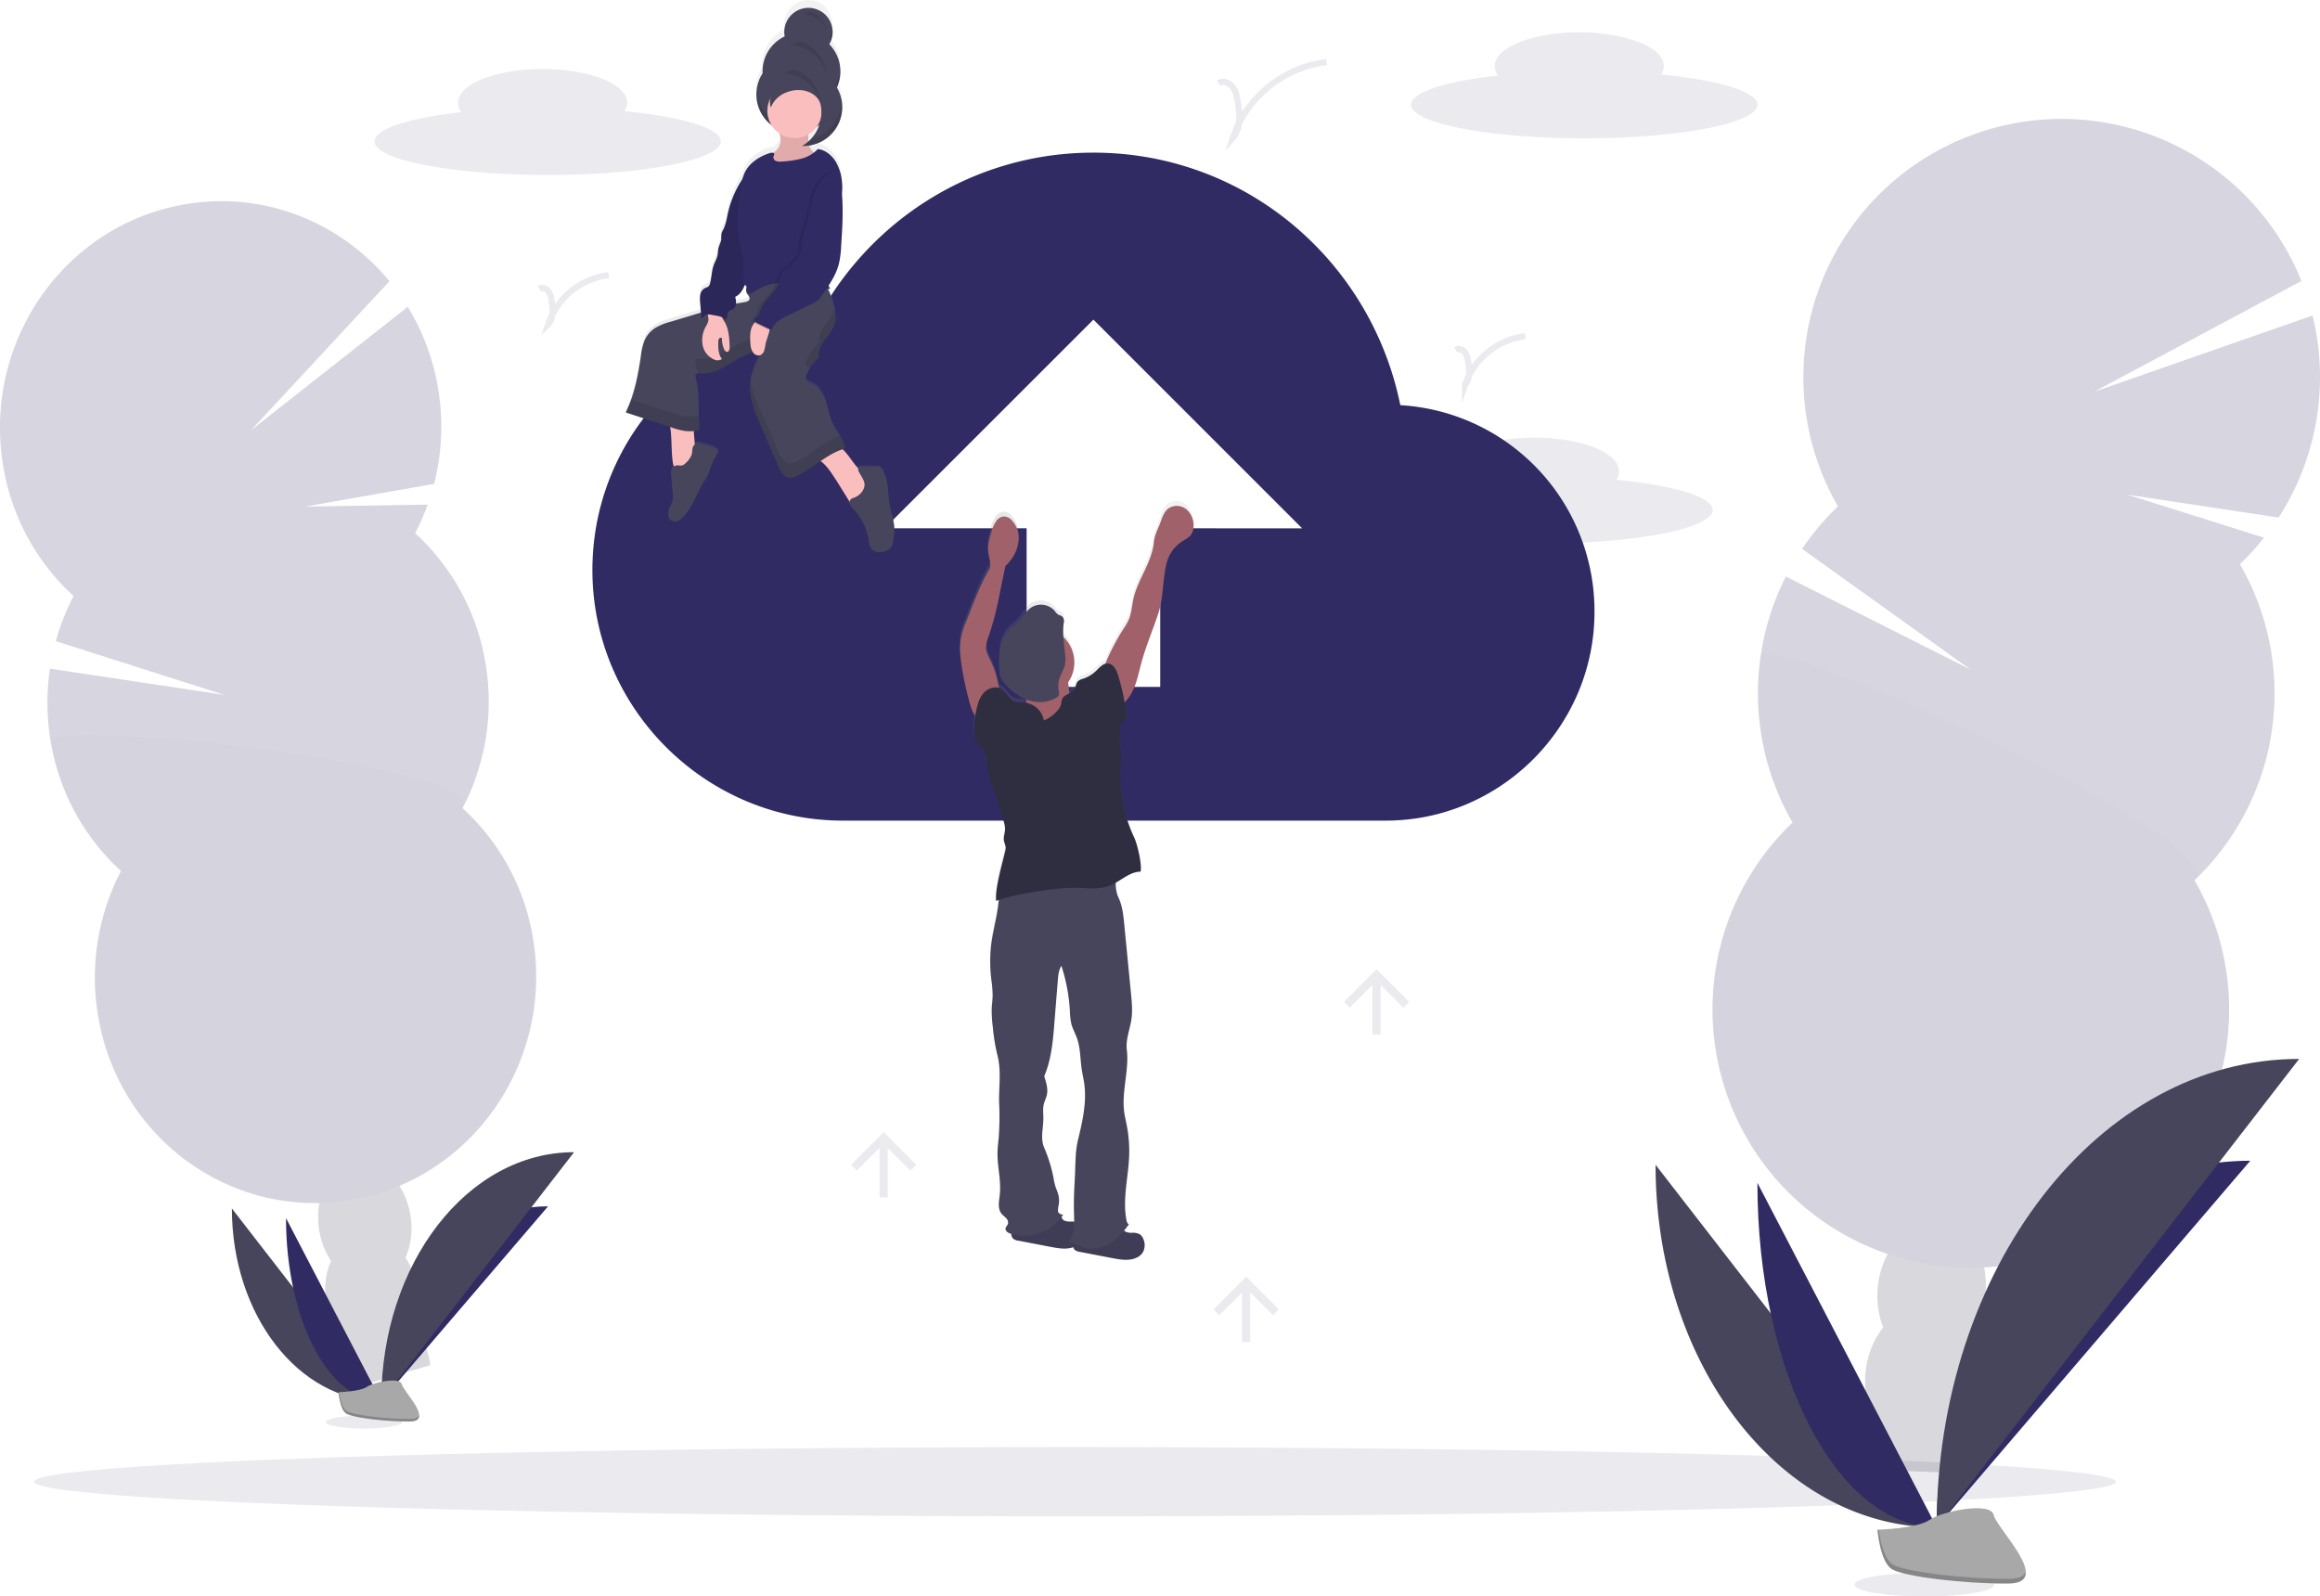 <svg data-name="Layer 1" xmlns="http://www.w3.org/2000/svg" xmlns:xlink="http://www.w3.org/1999/xlink" width="1139.07" height="783.9"><defs><linearGradient id="a" x1="403.53" y1="329.2" x2="403.53" y2="58.05" gradientUnits="userSpaceOnUse"><stop offset="0" stop-color="gray" stop-opacity=".25"/><stop offset=".54" stop-color="gray" stop-opacity=".12"/><stop offset="1" stop-color="gray" stop-opacity=".1"/></linearGradient><linearGradient id="b" x1="517.81" y1="472.14" x2="647.31" y2="472.14" gradientTransform="rotate(-5.9 762.203 608.094)" xlink:href="#a"/></defs><path d="M793.53 235.6a7.55 7.55 0 001.37-4.2c0-9.12-18.58-16.5-41.5-16.5s-41.5 7.38-41.5 16.5a7.78 7.78 0 001.71 4.68c-25.52 2.85-42.71 8.19-42.71 14.32 0 9.11 38 16.5 85 16.5s85-7.39 85-16.5c-.05-6.45-19.37-12.1-47.37-14.8z" fill="#302b63" opacity=".1"/><g opacity=".2"><path d="M910.08 713.82a47.86 47.86 0 00-.43 7.86q26.14.42 52.51 1.76c.12-.68.24-1.39.34-2.1a41.75 41.75 0 00-2.45-21.72c-3.62-8.83-10.37-15.14-18.82-16.35s-16.69 2.94-22.64 10.35a41.66 41.66 0 00-8.51 20.2z" fill="#3f3d56"/><ellipse cx="972.8" cy="733.7" rx="34.66" ry="26.48" transform="rotate(-81.82 924.106 722.25)" fill="#3f3d56"/><ellipse cx="978.82" cy="691.77" rx="34.66" ry="26.48" transform="rotate(-81.82 930.131 680.32)" fill="#3f3d56"/><ellipse cx="984.85" cy="649.84" rx="34.66" ry="26.48" transform="rotate(-81.82 936.156 638.391)" fill="#3f3d56"/><ellipse cx="990.88" cy="607.91" rx="34.66" ry="26.48" transform="rotate(-81.82 942.18 596.462)" fill="#3f3d56"/><path d="M1099.74 277.02a128.68 128.68 0 0011.83-13l-67.24-21.17 74.4 11.26a127.08 127.08 0 0016.69-99.16l-107.36 37.47 101.87-54.47a126.83 126.83 0 10-227.52 110.71 127 127 0 00-17.6 20.84l82.72 59.28-90.71-45.68a126.87 126.87 0 003.3 120.78 126.82 126.82 0 10197.33 28.36 126.84 126.84 0 0022.3-155.22z" fill="#302b63"/><path d="M864.4 322.41a126.23 126.23 0 0015.71 81.47 126.82 126.82 0 10197.33 28.36c19.89-18.94-211.02-123.92-213.04-109.83z" opacity=".1"/></g><g opacity=".2"><path d="M166.46 676.75a40.64 40.64 0 001.75 6.64q21.31-6.86 43.06-13c-.08-.6-.17-1.22-.28-1.84a36.8 36.8 0 00-7.78-17.36c-5.29-6.33-12.45-9.71-19.63-8.38s-12.76 7-15.61 14.84a37.31 37.31 0 00-1.51 19.1z" fill="#3f3d56"/><ellipse cx="212.91" cy="694.22" rx="22.64" ry="30.29" transform="rotate(-8.99 -171.625 858.696)" fill="#3f3d56"/><ellipse cx="206.61" cy="657.74" rx="22.64" ry="30.29" transform="matrix(.99 -.16 .16 .99 -130.67 -17.7)" fill="#3f3d56"/><ellipse cx="200.31" cy="621.27" rx="22.64" ry="30.29" transform="rotate(-8.99 -184.196 785.778)" fill="#3f3d56"/><ellipse cx="194.02" cy="584.8" rx="22.64" ry="30.29" transform="rotate(-8.99 -190.544 749.313)" fill="#3f3d56"/><path d="M203.82 261.81a113 113 0 006.13-14l-60.2.94 63.36-11.17a113.23 113.23 0 001.88-47.46 111.89 111.89 0 00-14.78-39.43L123.1 211.4l68.12-73.33c-24.08-29.19-62.3-44.76-101.74-37.5-58.95 10.82-98.22 68.5-87.81 128.8a110.72 110.72 0 0034.48 63.31 112.29 112.29 0 00-8.73 22.15l82.92 26.41-85.81-12.91a113.22 113.22 0 00.42 36.06 110.72 110.72 0 0034.48 63.31 112.94 112.94 0 00-11.17 71.71c10.41 60.31 66.6 100.4 125.51 89.55s98.22-68.52 87.81-128.83a110.75 110.75 0 00-34.48-63.3 113 113 0 0011.17-71.72 110.75 110.75 0 00-34.45-63.3z" fill="#302b63"/><path d="M24.98 364.39a110.72 110.72 0 0034.48 63.31 112.94 112.94 0 00-11.17 71.71c10.41 60.31 66.6 100.4 125.51 89.55s98.22-68.52 87.81-128.83a110.75 110.75 0 00-34.48-63.3c11.09-21.22-204.27-44.69-202.15-32.44z" opacity=".1"/></g><path d="M113.85 593.4c0 52.31 32.81 94.63 73.36 94.63" fill="#46455b"/><path d="M187.21 688.03c0-52.89 36.62-95.69 81.88-95.69m-128.66 5.8c0 49.69 20.92 89.89 46.78 89.89" fill="#302b63"/><path d="M187.21 688.03c0-67.58 42.33-122.27 94.64-122.27" fill="#46455b"/><ellipse cx="527.85" cy="727.56" rx="511" ry="16.99" fill="#302b63" opacity=".1"/><ellipse cx="178.74" cy="698.3" rx="18.68" ry="3.16" fill="#302b63" opacity=".1"/><path d="M166.19 683.62s10.66-.32 13.87-2.61 16.38-5 17.18-1.35 16 18.24 4 18.33-27.94-1.87-31.15-3.82-3.9-10.55-3.9-10.55z" fill="#a8a8a8"/><path d="M201.44 696.72c-12 .09-27.95-1.88-31.15-3.83-2.44-1.48-3.42-6.82-3.74-9.28h-.36s.68 8.6 3.88 10.55 19.13 3.92 31.15 3.82c3.47 0 4.67-1.26 4.61-3.09-.48 1.12-1.81 1.81-4.39 1.83z" opacity=".2"/><path d="M687.53 198.95c-14.35-70.72-75.85-124-150.67-124-59.45 0-110.7 33.82-136.33 83-61.5 6.15-109.67 58.42-109.67 122 0 67.64 55.34 123 123 123h266.5c56.37 0 102.5-46.13 102.5-102.5a101.25 101.25 0 00-95.33-101.5zM569.65 259.4v77.9h-65.6v-77.9h-69.7l102.5-102.45 102.5 102.5z" fill="#302b63"/><path d="M467.08 305.75c-1-5.71-.51-11.86-3.13-17a3.7 3.7 0 00-1.19-1.53 4.11 4.11 0 00-2.13-.49c-2.37-.09-4.73-.12-7.1-.06-.66 0-1.44.1-1.78.68a.72.72 0 00-.09.2c-2.71-3-4.76-6.79-7.68-9.59.42-.14.83-.27 1.26-.38 0-.29-.1-.56-.16-.84 0-.09-.05-.17-.07-.25s-.09-.38-.15-.57-.06-.19-.1-.28a5.52 5.52 0 00-.18-.53c0-.09-.07-.18-.11-.27l-.21-.53-.12-.25c-.08-.18-.16-.36-.25-.53l-.12-.22c-.09-.19-.19-.38-.29-.57l-.1-.18c-.11-.2-.23-.4-.34-.61a.41.41 0 01-.07-.11c-.13-.23-.27-.46-.41-.68-1.14-1.86-2.4-3.69-3.33-5.6-1.63-3.36-2.17-7.15-3.26-10.73s-3-7.22-6.24-8.93c-1.57-.8-3.67-1.51-3.82-3.28a3.91 3.91 0 01.35-1.65 22.1 22.1 0 011.63-3.31c.24-.38.49-.76.74-1.14l.2-.27c.2-.28.41-.56.62-.82l.26-.33c.21-.26.43-.5.65-.75l.27-.29c.31-.33.62-.65.95-1a2.31 2.31 0 00.7-.89 2.7 2.7 0 00.05-1.06c-.16-2.86 1.34-5.53 3-7.83s3.62-4.48 4.57-7.17c.11-.31.2-.62.28-.94a2.82 2.82 0 00.07-.31c.05-.21.09-.42.13-.64l.06-.36c0-.2.05-.4.07-.59v-2.34c0-.13 0-.42-.05-.63v-.34c0-.24-.07-.49-.1-.73v-.24q-.07-.49-.18-1a50 50 0 00-1.84-6.26 22.37 22.37 0 00-1.52-3.64c.37-.07.75-.15 1.12-.25a16.34 16.34 0 01-.81-1.42 37.24 37.24 0 005.11-11.09 51.33 51.33 0 001-8.57c.55-8.66 1.11-17.36.39-26v-.34a21 21 0 00.06-5.6 23.52 23.52 0 00-3.14-10.33c-1.94-3.06-5.14-5.76-8.7-6.12a13.76 13.76 0 01-1.94 1.8 7.63 7.63 0 01-2.27-3.53 19.21 19.21 0 0016.11-16.82c0-.31.07-.63.09-.94v-2.74c0-.1 0-.44-.06-.65a1.79 1.79 0 000-.23l-.09-.7v-.15c0-.25-.08-.5-.13-.75v-.08c-.05-.27-.11-.53-.18-.8a19.26 19.26 0 00-2.11-5.18 19.29 19.29 0 001.52-5.56c0-.35.07-.69.09-1s0-.44 0-.66V89.2a.28.28 0 010-.09 19.44 19.44 0 00-5.39-12.86 11.25 11.25 0 00.95-2c.08-.21.15-.42.21-.64.06-.21.12-.41.17-.62v-.05l.12-.57a.3.3 0 010-.1c0-.22.07-.45.1-.68s0-.47.06-.7v-1.65a11.83 11.83 0 00-23.58-.53 12.21 12.21 0 00.11 3.63 19.35 19.35 0 00-10.73 15.09 19.62 19.62 0 00-.11 3.24 19.51 19.51 0 00-3 9v.36c0 .4-.05.81-.05 1.21a19.43 19.43 0 007.47 15.37 13.67 13.67 0 003.78 4 15.07 15.07 0 01.61 2.5 7.58 7.58 0 01-2.3 6.21c-.43.36-.91.66-1.36 1a2.53 2.53 0 00-1.39 0c-5.16 1.62-10.1 4.83-12.47 9.74a19 19 0 00-1.24 3.48l-.28.43a50 50 0 00-6.66 16c-.65 2.91-1.06 5.93-2.42 8.58a8.86 8.86 0 00-.79 1.75 17.47 17.47 0 00-.12 2.81c-.14 1.7-1.13 3.21-1.46 4.88-.2 1-.16 2-.33 3a30.59 30.59 0 01-1.87 5c-1.06 2.94-1.05 6.17-1.84 9.2a3.23 3.23 0 01-.62 1.37 7.05 7.05 0 01-2.08 1.12 4.59 4.59 0 00-2.09 3.13 13.77 13.77 0 00-.07 3.9l.39 5.07-5.68 1.72-9.32 2.85a27.74 27.74 0 00-7.74 3.27 14.23 14.23 0 00-4.88 5.92 29.82 29.82 0 00-1.81 7.73 117.42 117.42 0 01-4.79 21.8c-.19.54-.39 1.09-.59 1.63l-.63 1.59c-.05.11-.1.22-.14.33l-.54 1.27c-.24.54-.49 1.07-.75 1.6l21.83 7.28c0 .26.05.54.09.85.76 5.36.39 10.8 1.09 16.17a10.45 10.45 0 00.61 2.61 3.72 3.72 0 00-1.15 1.82 9.68 9.68 0 00-.11 3.48c.25 2.74.49 5.48.74 8.22a12.72 12.72 0 010 3c-.27 1.81-1.31 3.4-1.88 5.13s-.54 3.95.89 5a3.54 3.54 0 003.44.31 8.08 8.08 0 002.85-2.19c4.39-4.88 6.36-11.47 9.77-17.1a32.24 32.24 0 002.34-4.07c.47-1.09.77-2.25 1.15-3.38a34.71 34.71 0 011.88-4.39c.41-.81 2-2.76 1.64-3.66-.56-1.55-6.55-2.91-8-3.39a4 4 0 00-2.93-.13 1.84 1.84 0 00-.4.26l-.51-6.61c.89-.08 1.77-.19 2.64-.34q0-1.86-.09-3.75c0-1.14-.05-2.29-.08-3.44-.06-2.8-.12-5.6-.19-8.35a46.26 46.26 0 00-.31-4.85c-.34-2.45-1.09-4.85-1.33-7.32a2.79 2.79 0 011.24-.56 8.78 8.78 0 012.12-.08h.56a18.16 18.16 0 008.83-2.44c2.75-1.43 5.3-3.22 8-4.69l1-.53.38-.19.64-.32.53-.25.12-.06c1.59-.76 3.2-1.5 4.74-2.33a5.36 5.36 0 00.34.49 3.19 3.19 0 003.33 1.21c-1.89 4.55-4.11 8.95-4.67 13.87-.82 7.11 2 14 4.81 20.62l8.89 21c1 2.32 2.29 4.92 4.72 5.47a7 7 0 004.46-.89c4.07-1.94 7.73-4.72 11.46-7.32l.15.12c3.37 2.66 5.48 6.37 7.81 9.92l6.23 10.24a3.09 3.09 0 00.25 1.5 8.73 8.73 0 001.75 2.27 29.49 29.49 0 017.5 15.35 9.43 9.43 0 001.24 4.18c1.67 2.32 5.23 2.17 7.74.85a4.88 4.88 0 001.94-1.6 6.32 6.32 0 00.78-2.42 33.39 33.39 0 00.75-6.44c-.04-3.93-1.55-7.84-2.27-11.87zm-35.77-188.42a14.62 14.62 0 001.26-.93 19.34 19.34 0 01-4 6.86c-.42.46-.87.89-1.33 1.31v-.32c-.05-1 0-2.11 0-3.17a13.38 13.38 0 004.07-3.75zM396 196.24l.06-.19a3.82 3.82 0 01.91.93 3.78 3.78 0 00.14 3.39c.52.88 1.46 1.7 1.26 2.71s-1.48 1.41-2.52 1.58c-1.37.22-2.72.47-4.07.74v-.07a10.5 10.5 0 00-.45-3.33c2.33-1 3.77-3.38 4.67-5.76z" transform="translate(-30.47 -58.05)" fill="url(#a)"/><path d="M407.15 21.77a11.87 11.87 0 10-22-7.49 11.63 11.63 0 00.11 3.59A19 19 0 00374.42 36a19.08 19.08 0 1035.11 10.41v-.91a19.09 19.09 0 00-2.33-23.73z" fill="#46455b"/><path d="M385.12 14.86l.16-.09a6.17 6.17 0 01-.09-.62.59.59 0 000 .13 5.44 5.44 0 00-.07.58zm27.31 19.42a19 19 0 01-2.95 8.13v.9a19.08 19.08 0 01-38.09 1.54c0 .52-.07 1-.07 1.56a19.08 19.08 0 0038.16 0v-.91a18.89 18.89 0 002.95-8.13 18.41 18.41 0 00.07-3.85c.03.25-.03.51-.07.76zm-3.71-20.14a11.91 11.91 0 01-1.57 4.54c.34.34.65.7 1 1.06a11.83 11.83 0 00.62-2.61 11.5 11.5 0 00-.05-2.99z" opacity=".1"/><path d="M330.27 226.47a8.65 8.65 0 00.87 3.12 3.42 3.42 0 002.53 1.85 5.1 5.1 0 002.79-.81c1.69-.89 3.46-1.92 4.34-3.62s.74-3.6.59-5.45l-1.14-14.55c-2.74-.08-5.5-.08-8.25.07s-3.2.79-2.82 3.45c.75 5.28.35 10.65 1.09 15.94zm80.62 9.83l6.53 10.56a2.6 2.6 0 001.43 1.34 2.17 2.17 0 001.36-.24 17 17 0 005.45-4.52 10 10 0 002.62-4 5.11 5.11 0 00-1.3-4.81 15.37 15.37 0 00-2.45-1.78c-5.17-3.49-7.5-10.11-12.6-13.69a2 2 0 00-1-.45 2.2 2.2 0 00-1.06.36l-7 3.82c-3 1.65-2.07 1.85.23 3.63 3.35 2.62 5.43 6.28 7.79 9.78z" fill="#fbbebe"/><path d="M344.46 218.05a4 4 0 00-2.93-.1 3.22 3.22 0 00-1.53 2.41c-.18 1-.16 2-.43 2.93a10 10 0 01-2.85 4 4.26 4.26 0 01-1.79 1.25c-.95.24-1.95-.2-2.91 0a3.18 3.18 0 00-2.29 2.34 9.18 9.18 0 00-.11 3.43l.74 8.1a12.39 12.39 0 010 3c-.27 1.79-1.31 3.35-1.88 5.06s-.55 3.89.89 5a3.61 3.61 0 003.45.3 8 8 0 002.85-2.16c4.4-4.8 6.37-11.31 9.79-16.85a32.36 32.36 0 002.34-4c.47-1.08.77-2.22 1.15-3.33a33.19 33.19 0 011.89-4.33c.4-.8 2-2.72 1.64-3.61-.53-1.62-6.54-2.97-8.02-3.44zm79.41 22.37a8.42 8.42 0 01-4.64 4 4.27 4.27 0 00-1.57.81 2.44 2.44 0 00-.28 2.67 8.63 8.63 0 001.76 2.24 28.93 28.93 0 017.5 15.13 9.41 9.41 0 001.25 4.13c1.67 2.29 5.24 2.14 7.76.83a5 5 0 001.94-1.57 6.18 6.18 0 00.78-2.39 32.48 32.48 0 00.75-6.35c0-4-1.56-7.89-2.28-11.85-1-5.63-.52-11.7-3.14-16.78a3.7 3.7 0 00-1.17-1.54 4.21 4.21 0 00-2.14-.48c-2.36-.09-4.74-.11-7.11-.06-.66 0-1.44.1-1.78.67a2.06 2.06 0 00.26 1.93c1.45 2.87 3.83 5.14 2.11 8.61z" fill="#46455b"/><path d="M367.61 139.52a3.67 3.67 0 00-.86 4.62c.53.87 1.47 1.68 1.26 2.68s-1.48 1.38-2.52 1.55c-9.18 1.46-18.12 4.15-27 6.83l-9.34 2.81a27.87 27.87 0 00-7.76 3.22 14 14 0 00-4.88 5.83 29 29 0 00-1.82 7.62c-1.4 9.55-3.19 19.18-7.45 27.84l22.63 7.43a33.26 33.26 0 006.79 1.7 24.86 24.86 0 006.61-.32c-.14-5.05-.23-10.26-.37-15.32a42.31 42.31 0 00-.31-4.78c-.34-2.42-1.09-4.78-1.33-7.22 1-.86 2.57-.64 3.92-.61a18.55 18.55 0 008.86-2.39c2.74-1.42 5.3-3.18 8-4.63 4.55-2.41 9.73-4 13.21-7.83-1.77 6.75-6 12.63-6.77 19.56s2 13.85 4.83 20.32l8.91 20.68c1 2.28 2.29 4.85 4.72 5.39a7.15 7.15 0 004.47-.88c8.2-3.84 14.76-11.07 23.52-13.37-.66-4.34-4.08-7.93-6-11.86-1.64-3.31-2.17-7.05-3.26-10.58s-3-7.12-6.26-8.8c-1.57-.79-3.68-1.49-3.82-3.24a3.58 3.58 0 01.35-1.63 21.07 21.07 0 015.33-7.75 2.49 2.49 0 00.7-.88 2.79 2.79 0 00.05-1c-.17-2.82 1.34-5.45 3-7.72s3.63-4.42 4.58-7.07c1.63-4.57 0-9.59-1.6-14.16a14.26 14.26 0 00-2.68-5.19c-2.1-2.24-5.36-2.89-8.42-3.23-9.85-1.12-21.44-3.71-29.29 2.38z" fill="#46455b"/><path d="M405.05 159.53c-1.68 2.27-3.19 4.9-3 7.72a2.79 2.79 0 01-.05 1 2.49 2.49 0 01-.7.88 21.07 21.07 0 00-5.33 7.75 3.6 3.6 0 00-.35 1.63 3.13 3.13 0 002 2.34 21 21 0 013.7-4.5 2.49 2.49 0 00.7-.88 2.79 2.79 0 00.05-1c-.17-2.82 1.34-5.45 3-7.72s3.63-4.42 4.58-7.07a14.68 14.68 0 00.24-8q-.1.39-.24.78c-.97 2.65-2.91 4.81-4.6 7.07zm-38.47-18.64a1.89 1.89 0 001.43-1.29 1.29 1.29 0 000-.39l-.43.31a3.48 3.48 0 00-1 1.37zm-29.92 63.54a33.26 33.26 0 01-6.79-1.7l-20-6.56a57.52 57.52 0 01-2.65 6.35l22.65 7.43a33.26 33.26 0 006.79 1.7 24.86 24.86 0 006.61-.32c-.07-2.37-.12-4.78-.18-7.19a24.75 24.75 0 01-6.43.29zm54.78 21.97a7.15 7.15 0 01-4.47.88c-2.43-.54-3.74-3.11-4.72-5.39l-8.91-20.68c-2-4.55-3.95-9.28-4.67-14.13-.06.34-.11.68-.16 1-.81 7 2 13.85 4.83 20.32l8.91 20.68c1 2.28 2.29 4.85 4.72 5.39a7.15 7.15 0 004.47-.88c8.2-3.84 14.76-11.07 23.52-13.37a17 17 0 00-2.69-6.33c-7.46 2.93-13.49 9.06-20.83 12.51zm-16.16-65.07c-3.48 3.8-8.66 5.42-13.21 7.83-2.73 1.45-5.29 3.21-8 4.63a18.56 18.56 0 01-8.86 2.4c-1.35 0-2.87-.26-3.92.6.22 2.25.87 4.44 1.24 6.67a12 12 0 012.68-.06 18.55 18.55 0 008.86-2.39c2.74-1.42 5.3-3.18 8-4.63 3-1.59 6.27-2.83 9.15-4.59a78.87 78.87 0 004.06-10.46z" opacity=".1"/><path d="M383.22 67.95a7.39 7.39 0 01-2.3 6.11c-.55.47-1.2.82-1.73 1.31a4.69 4.69 0 00.68 7.13c1.8 1.1 4.09.8 6.17.44a35.64 35.64 0 008.1-2.11 13.39 13.39 0 006.38-5.23 7.86 7.86 0 01-3.63-6.5c-.14-2.59.57-5.53-1.07-7.54s-4.55-1.92-7-1.26c-1.21.34-2.38.8-3.59 1.13-.62.16-2.64.17-3 .62-.7.82.92 4.59.99 5.9z" fill="#fbbebe"/><path d="M383.22 67.95a7.39 7.39 0 01-2.3 6.11c-.55.47-1.2.82-1.73 1.31a4.69 4.69 0 00.68 7.13c1.8 1.1 4.09.8 6.17.44a35.64 35.64 0 008.1-2.11 13.39 13.39 0 006.38-5.23 7.86 7.86 0 01-3.63-6.5c-.14-2.59.57-5.53-1.07-7.54s-4.55-1.92-7-1.26c-1.21.34-2.38.8-3.59 1.13-.62.16-2.64.17-3 .62-.7.82.92 4.59.99 5.9z" opacity=".1"/><circle cx="390.17" cy="54.4" r="13.41" fill="#fbbebe"/><path d="M347.83 157.26a9.08 9.08 0 01-1.26 3 13.88 13.88 0 00-1.6 9.15 9.63 9.63 0 005.63 7.12 3.85 3.85 0 003.85-.24c-1.79-2.33-1.89-5.51-1.78-8.45a2.83 2.83 0 01.37-1.57 1 1 0 011.42-.25 12.62 12.62 0 001.05 5.39c.28.65.76 1.37 1.48 1.35 1 0 1.29-1.41 1.25-2.43-.15-4.16-.36-8.49-2.36-12.13a14.35 14.35 0 01-2-4.09 2.42 2.42 0 00-.52-1.43 1.79 1.79 0 00-.75-.35c-1.15-.33-3.89-1.34-4.84-.26s.24 3.81.06 5.19z" fill="#fbbebe"/><path d="M367.74 86.03c-1.54-.18-2.75 1.23-3.59 2.53a48.9 48.9 0 00-6.68 15.82c-.65 2.87-1.05 5.85-2.42 8.46a8.62 8.62 0 00-.79 1.72 18.31 18.31 0 00-.12 2.78c-.14 1.67-1.13 3.16-1.46 4.81-.2 1-.16 2-.34 3-.3 1.72-1.25 3.26-1.86 4.91-1.07 2.9-1.06 6.08-1.85 9.07a3.11 3.11 0 01-.62 1.34c-.53.59-1.39.73-2.08 1.11a4.52 4.52 0 00-2.1 3.09 13.34 13.34 0 00-.07 3.84l.62 7.93c.63-.27 1-1 1.58-1.43 1-.8 2.39-.62 3.63-.4l1.81.33c1.85.33 3.86.76 5 2.22.94-1.48.41-3.65 1.85-4.63.47-.32 1.06-.42 1.55-.7a3.47 3.47 0 001.58-2.78 10.26 10.26 0 00-.45-3.29c2.32-1 3.76-3.33 4.67-5.68a47.52 47.52 0 002.16-8.76c2.09-11.79 4-23.66 4.2-35.63a17.13 17.13 0 00-.65-5.93c-.62-1.9-1.58-3.51-3.57-3.73z" fill="#302b63"/><path d="M367.74 86.03c-1.54-.18-2.75 1.23-3.59 2.53a48.9 48.9 0 00-6.68 15.82c-.65 2.87-1.05 5.85-2.42 8.46a8.62 8.62 0 00-.79 1.72 18.31 18.31 0 00-.12 2.78c-.14 1.67-1.13 3.16-1.46 4.81-.2 1-.16 2-.34 3-.3 1.72-1.25 3.26-1.86 4.91-1.07 2.9-1.06 6.08-1.85 9.07a3.11 3.11 0 01-.62 1.34c-.53.59-1.39.73-2.08 1.11a4.52 4.52 0 00-2.1 3.09 13.34 13.34 0 00-.07 3.84l.62 7.93c.63-.27 1-1 1.58-1.43 1-.8 2.39-.62 3.63-.4l1.81.33c1.85.33 3.86.76 5 2.22.94-1.48.41-3.65 1.85-4.63.47-.32 1.06-.42 1.55-.7a3.47 3.47 0 001.58-2.78 10.26 10.26 0 00-.45-3.29c2.32-1 3.76-3.33 4.67-5.68a47.52 47.52 0 002.16-8.76c2.09-11.79 4-23.66 4.2-35.63a17.13 17.13 0 00-.65-5.93c-.62-1.9-1.58-3.51-3.57-3.73z" opacity=".1"/><path d="M401.53 73.19a16.92 16.92 0 01-8.15 4.74 50 50 0 01-9.45 1.39 6 6 0 01-2.92-.25 2 2 0 01-1.21-2.39 2.86 2.86 0 00.35-.93c0-.82-1.22-.89-2-.65-5.16 1.6-10.11 4.76-12.49 9.61a29 29 0 00-2.22 8.84c-1.12 8-2.24 16.07-.74 24 .81 4.21 2.35 8.3 2.44 12.58.06 2.4-.35 4.79-.33 7.19a3.63 3.63 0 00.64 2.37c.37.43.93.7 1.19 1.21.43.84-.15 2 .42 2.77.71.94 2.17.26 3.14-.4a24.94 24.94 0 0116.59-4.17c7 .75 14 4.5 20.82 2.62a9.53 9.53 0 01-.9-1.62c-3.4-11.16-3.17-23.65 1.92-34.15 1.73-3.59 4-7 4.7-10.94a21 21 0 00.07-5.55 23 23 0 00-3.15-10.19c-1.93-3.07-5.14-5.72-8.72-6.08z" fill="#302b63"/><path d="M369.1 160.71a12.37 12.37 0 00-.77 4.57 27.59 27.59 0 00.22 4.45 7.12 7.12 0 001.31 3.5 3.19 3.19 0 003.34 1.19 3.5 3.5 0 002-2.24 21.33 21.33 0 00.64-3.06c.58-3 2.18-5.9 2.21-9a2.61 2.61 0 00-.17-1.08c-.58-1.27-3.43-2.7-4.82-2.49-1.72.27-3.32 2.69-3.96 4.16z" fill="#fbbebe"/><path d="M407.79 84.51c-.26 2.67 2.32 4.68 3.34 7.15a12.23 12.23 0 01.7 3.6c.72 8.53.16 17.1-.4 25.63a47.85 47.85 0 01-1 8.45c-1.44 5.83-5 10.89-8.45 15.79a13.4 13.4 0 01-1.81 2.22 13.57 13.57 0 01-3.36 2l-11.9 5.77a23 23 0 00-4.23 2.43 11.54 11.54 0 00-3.5 4.56c-2.31-1.18-4.71-2.24-7-3.42-.54-.28-1.15-.64-1.24-1.24-.12-.8.72-1.37 1.3-2 1.08-1.07 1.41-2.66 2-4.06 1.92-4.6 6.73-7.54 8.47-12.2.67-1.79.87-3.82 2.06-5.32a13.18 13.18 0 012.27-2 38.27 38.27 0 005-5.15 8.75 8.75 0 001.65-2.41 11.92 11.92 0 00.39-4.22c.09-4.66 2.2-9 3.49-13.48 1.21-4.21 1.72-8.63 3.31-12.72s4.65-8.28 8.91-9.38z" opacity=".1"/><path d="M409.34 84.51c-.26 2.67 2.31 4.68 3.33 7.15a12.24 12.24 0 01.71 3.6c.71 8.53.16 17.1-.4 25.63a47.85 47.85 0 01-1.05 8.45c-1.44 5.83-5 10.89-8.45 15.79a13.4 13.4 0 01-1.81 2.22 13.57 13.57 0 01-3.36 2l-11.91 5.77a23.66 23.66 0 00-4.23 2.43 11.63 11.63 0 00-3.5 4.56c-2.31-1.18-4.7-2.24-7-3.42-.54-.28-1.15-.64-1.24-1.24-.13-.8.71-1.37 1.29-2 1.09-1.07 1.42-2.66 2-4.06 1.91-4.6 6.73-7.54 8.47-12.2.67-1.79.87-3.82 2.06-5.32a12.47 12.47 0 012.27-2 38.27 38.27 0 005-5.15 8.75 8.75 0 001.65-2.41 12.16 12.16 0 00.39-4.22c.09-4.66 2.19-9 3.48-13.48 1.22-4.21 1.72-8.63 3.31-12.72s4.75-8.28 8.99-9.38z" fill="#302b63"/><path d="M396.81 33.67a19 19 0 00-11.9 2.47c.53 0 1.06 0 1.59.12a19.08 19.08 0 017.33 35.42 19.08 19.08 0 003-38z" fill="#46455b"/><path d="M402.68 44.28a8.69 8.69 0 01.15 6.68c-.09-.27-.19-.54-.31-.81-2.36-5.25-9.62-7.42-16.23-4.85a13.25 13.25 0 00-7.83 7.47c-1.68-5.08 1.73-10.9 8-13.34 6.6-2.57 13.86-.4 16.22 4.85z" fill="#46455b"/><path d="M402.72 50.55a19.09 19.09 0 00-12.75-16.46 18.93 18.93 0 00-5.06 2c.53 0 1.06 0 1.59.12a19.07 19.07 0 0116.22 14.34zm3.09-13.93a19.11 19.11 0 00-12.75-16.46 19.29 19.29 0 00-5.06 2.06c.53 0 1.06 0 1.6.12a19.06 19.06 0 0116.21 14.28zm.08-20.79a11.51 11.51 0 00-7.69-9.88 11.48 11.48 0 00-3.06 1.23c.32 0 .64 0 1 .08a11.5 11.5 0 019.75 8.57zm7.14 32.12a19.11 19.11 0 01-14.78 20.16 19.2 19.2 0 01-4.42 3.56 19.08 19.08 0 0019.2-23.72z" opacity=".1"/><path d="M612.69 305.71a7.35 7.35 0 00-8.79-.43c-2 1.48-2.87 3.94-3.69 6.26-1.2 3.43-3.14 6.76-3.46 10.39-.89 10-7.9 18.41-10 28.21-.77 3.5-.92 7.18-2.37 10.45a31.49 31.49 0 01-2.4 4.13 109.3 109.3 0 00-9 17.43c-1.74.53-3.17 2.2-4.56 3.53a17 17 0 01-6.25 3.8 6.17 6.17 0 00-2.59 1.27c-1 1.06-1 2.77-1.83 4a5.92 5.92 0 01-2.28 1.87 8.55 8.55 0 01-.14-.86c-.21-1.53-.38-3.06-.54-4.59a17.32 17.32 0 00-2.36-22.35 33.63 33.63 0 01.21-7.16 3.15 3.15 0 00-1-3.18c-.49-.31-1.09-.38-1.61-.64a6.53 6.53 0 01-1.88-1.93 9 9 0 00-11.48-1.7c-2.8 1.87-4.28 5.19-6.67 7.58-1.24 1.23-2.71 2.2-3.94 3.43a17.74 17.74 0 00-4.58 9.53 51.89 51.89 0 00-.43 10.72 9.8 9.8 0 00.46 3.2 8.41 8.41 0 001.46 2.32 27.78 27.78 0 0011.24 8.69 4.85 4.85 0 01.05.64c0 .33 0 .66-.08 1l-.49-.08c-1.8-.22-3.7 0-5.37-.69-2.85-1.23-4-4.85-6.81-6.27a4.16 4.16 0 00-.73-.3 46.36 46.36 0 00-4.07-13.44c-1-2-2.13-4.08-2.25-6.34a16.13 16.13 0 011.39-6.09 157.35 157.35 0 005.34-21q1.36-6.69 2.74-13.38a20.1 20.1 0 003.26-3.81 18.56 18.56 0 003.26-9.43 12.79 12.79 0 00-3.3-9.27 5.48 5.48 0 00-4.11-2 5 5 0 00-3.44 2 16.45 16.45 0 00-2.6 5.68c-1 3.32-2 6.78-1.55 10.22.41 2.85 1.8 5.94.38 8.44-4.68 8.19-7.91 17.4-11.38 26.18a43.91 43.91 0 00-2.18 6.5 34.39 34.39 0 00-.36 10.86 143.43 143.43 0 003.91 20.09c.73 3 1.59 6.17 3.31 8.64a37.26 37.26 0 00-.44 10.16 5.62 5.62 0 00.6 2.25 9.58 9.58 0 002.06 2.11 10.27 10.27 0 013.27 7.84 23.26 23.26 0 001.57 8c2.39 7.13 4.79 14.26 6.88 21.49a14.11 14.11 0 01.74 4.15c0 2-.95 4-.51 6a21.37 21.37 0 01.82 2.77 7.18 7.18 0 01-.28 2.15c-1.3 5.65-5.06 18.68-4.41 24.45l1.29-.45c-.55 7.64-2.91 15.12-3.77 22.76a74.8 74.8 0 00.18 16.72 58.83 58.83 0 01.64 7.49c0 2.25-.36 4.47-.45 6.71a61.14 61.14 0 00.53 9 93 93 0 002.23 13.89c2.08 7.76.68 15.84.91 23.88a145.35 145.35 0 01-.17 16.83c-.21 2.37-.54 4.73-.61 7.11-.21 7.06 1.88 14.09 1.14 21.11-.35 3.29-1.19 7 .88 9.59.66.81 1.55 1.39 2.25 2.16a3 3 0 01.87 2.85c-.27.79-1 1.37-1.17 2.2-.19 1.3 1.24 2.2 2.48 2.62l.35.1a3.09 3.09 0 00.89 2.36 5.3 5.3 0 002.67 1.06l16 3.1c3.57.69 7.45 1.34 10.8.13a2.74 2.74 0 00.75 1.27 5.3 5.3 0 002.66 1.06l16 3.1c4.08.79 8.56 1.52 12.2-.5a6.86 6.86 0 002.57-2.39 7.41 7.41 0 00.35-6.25 5.11 5.11 0 00-1.78-2.59 6.64 6.64 0 00-3.72-.8 7.34 7.34 0 01-3.22-.49 2.39 2.39 0 01-.8-.68c.8-1 1.57-2 2.3-3-.69-.16-1-1.11-1.17-1.81-2.06-10.38.83-21 1.25-31.6a67.3 67.3 0 00-1.24-15.83c-.39-2-.86-3.9-1.14-5.88-1.47-10.33 2.46-20.82 1.21-31.18-.59-4.84 1.49-9.9 2.23-14.72.65-4.28.23-8.64-.19-13l-3.31-34c-.45-4.59-.92-9.29-2.88-13.47a17.64 17.64 0 01-1.36-7.39c4-2.29 7.68-5.44 12.2-5.45.87-3.3-1.63-13.71-3.09-16.79a73.25 73.25 0 01-6.51-38.95c.53-4.79-1.38-9.62-.74-14.4a8.67 8.67 0 01.92-3.21 3.31 3.31 0 012.66-1.77c-.28-2.87-.65-5.76-1.14-8.63a21 21 0 004-5.75c2.08-4.35 3-9.15 4.21-13.81 2.2-8.21 5.56-16.05 8.22-24.11s2.14-16.58 4.05-24.86a18.24 18.24 0 017.8-11.09c1.52-1 3.25-1.77 4.3-3.25a7.42 7.42 0 001.2-4.09 10.47 10.47 0 00-3.47-8.4zm-61.12 349.88c.3-.41.59-.82.86-1.25-1.06-.06-2.4-.68-2.53-1.74a11.29 11.29 0 01.35-3.15 12.52 12.52 0 00-.33-5.51c-.37-1.24-.92-2.43-1.32-3.67a37.13 37.13 0 01-.93-4.21 71.91 71.91 0 00-4.55-14.79c-2-4.61-.45-9.64-.43-14.67 0-2.37-.36-4.79.24-7.09.35-1.36 1-2.62 1.37-4 .82-3.17-.21-6.5-1.22-9.61 3.95-9.34 4.48-20 5.29-30.16q.68-8.52 1.36-17c.2-2.53.43-5.16 1.76-7.32a87.26 87.26 0 014.19 22.31 33.85 33.85 0 00.76 6.52c.63 2.37 1.86 4.52 2.68 6.82 1.82 5.06 1.63 10.59 2.45 15.9.33 2.15.83 4.27 1.15 6.42 1.38 9.49-.85 19.1-3.07 28.43-1.36 5.72-1.14 12.05-1.45 17.92-.29 5.63-.59 11.26-.45 16.9 0 1.72.11 3.48.09 5.23a12.78 12.78 0 00-1.64-.09 7.34 7.34 0 01-3.22-.49 3.67 3.67 0 01-1.41-1.7z" transform="translate(-30.47 -58.05)" fill="url(#b)"/><path d="M555.98 605.34a6.74 6.74 0 013.72.79 5.18 5.18 0 011.78 2.58 7.33 7.33 0 01-.36 6.21 6.81 6.81 0 01-2.57 2.37c-3.64 2-8.12 1.29-12.2.51l-16-3.07a5.32 5.32 0 01-2.67-1 3.46 3.46 0 01-.47-4 7.66 7.66 0 013-3c4.6-2.86 10-4 15.28-4.61 2-.24 3.87-.88 5.37.51.8.73.76 1.64 1.88 2.23a7.48 7.48 0 003.24.48z" fill="#3f3d56"/><path d="M525.75 599.84a6.7 6.7 0 013.71.79 5.06 5.06 0 011.78 2.58 7.29 7.29 0 01-.35 6.21 6.89 6.89 0 01-2.57 2.37c-3.64 2-8.12 1.29-12.21.51l-16-3.08a5.31 5.31 0 01-2.67-1 3.46 3.46 0 01-.48-4 7.85 7.85 0 013.05-3c4.59-2.85 10-3.95 15.28-4.6 2-.25 3.87-.88 5.37.5.79.73.76 1.64 1.87 2.23a7.4 7.4 0 003.22.49z" fill="#3f3d56"/><path d="M521.81 429.84a192.23 192.23 0 00-27.63 2.11 5.52 5.52 0 00-1.75.46c-1.94 1-2 3.72-1.95 5.9.13 8.87-2.9 17.46-3.9 26.26a73.23 73.23 0 00.17 16.61 62.05 62.05 0 01.64 7.45c0 2.22-.37 4.43-.46 6.66a60.32 60.32 0 00.52 8.9 91.85 91.85 0 002.23 13.8c2.07 7.71.67 15.74.89 23.72a141.27 141.27 0 01-.19 16.72c-.21 2.36-.54 4.7-.61 7.07-.21 7 1.87 14 1.13 21-.35 3.26-1.2 7 .87 9.52.66.8 1.55 1.38 2.24 2.15a3 3 0 01.88 2.82c-.28.79-1.05 1.37-1.17 2.19-.2 1.29 1.23 2.19 2.47 2.6a22.86 22.86 0 0025.79-9.27c-1.06-.06-2.4-.68-2.53-1.73a11.15 11.15 0 01.35-3.13 12.19 12.19 0 00-.33-5.47c-.36-1.24-.92-2.42-1.31-3.65a37.11 37.11 0 01-.93-4.18 70.67 70.67 0 00-4.54-14.7c-2-4.58-.44-9.58-.42-14.56 0-2.36-.35-4.77.24-7.05.35-1.36 1-2.61 1.38-4 .82-3.15-.21-6.45-1.22-9.54 4-9.28 4.5-19.92 5.31-30l1.37-17c.2-2.51.44-5.13 1.76-7.27a86.13 86.13 0 014.19 22.16 32.77 32.77 0 00.75 6.49c.63 2.34 1.85 4.48 2.68 6.77 1.81 5 1.62 10.51 2.44 15.79.33 2.14.82 4.24 1.14 6.38 1.38 9.43-.86 19-3.09 28.25-1.36 5.68-1.15 12-1.46 17.81-.3 5.59-.6 11.18-.46 16.78.12 5.15.52 10.68-2.25 15 3.1 1.58 6.3 3.19 9.76 3.49a17.25 17.25 0 0011.23-3.4 36.5 36.5 0 008.23-8.63c-.7-.16-1-1.11-1.17-1.8-2.06-10.31.84-20.9 1.27-31.4a66.81 66.81 0 00-1.23-15.72c-.39-2-.87-3.89-1.15-5.85-1.45-10.26 2.48-20.69 1.24-31-.58-4.82 1.5-9.84 2.24-14.64.65-4.25.24-8.58-.18-12.86L552 454.1c-.44-4.57-.91-9.24-2.87-13.39-2.34-5-.89-11.16-1.14-16.67a68.62 68.62 0 01-26.18 5.8z" fill="#46455b"/><path d="M541.13 329.89a107.45 107.45 0 0110.54-21.2 31.27 31.27 0 002.4-4.11c1.46-3.24 1.61-6.9 2.38-10.38 2.15-9.74 9.17-18.1 10.07-28 .32-3.61 2.26-6.92 3.47-10.33.81-2.31 1.73-4.75 3.69-6.22a7.4 7.4 0 018.78.42 10.33 10.33 0 013.55 8.41 7.4 7.4 0 01-1.2 4.06c-1.06 1.47-2.78 2.26-4.3 3.23a18.15 18.15 0 00-7.81 11c-1.92 8.23-1.4 16.68-4.07 24.69s-6 15.81-8.23 24c-1.25 4.63-2.14 9.4-4.23 13.72s-5.64 8.22-10.31 9.33a27.92 27.92 0 00-2.28-8.61c-1.4-3.16-3.63-6.8-2.45-10.01zm-50.31 11.41a45.62 45.62 0 00-4.44-16.83c-1-2-2.12-4-2.24-6.29a15.89 15.89 0 011.39-6.05 155.94 155.94 0 005.35-20.91l2.76-13.3a20.23 20.23 0 003.25-3.78 18.34 18.34 0 003.27-9.37 12.64 12.64 0 00-3.29-9.22 5.49 5.49 0 00-4.11-1.94 5 5 0 00-3.44 2 16.12 16.12 0 00-2.55 5.6c-1 3.3-2 6.73-1.56 10.15.4 2.83 1.8 5.9.37 8.38-4.69 8.15-7.92 17.29-11.4 26a43.78 43.78 0 00-2.17 6.46 34 34 0 00-.38 10.8 141.76 141.76 0 003.9 20c1 4.12 2.25 8.6 5.71 11.07 2.85-4.56 5.73-9.03 9.58-12.77z" fill="#a0616a"/><circle cx="510.33" cy="325.28" r="17.17" fill="#a0616a"/><path d="M503.92 344.11c-.1 3.13-1.46 6.06-2.8 8.9-.81 1.71-1.87 3.62-3.72 4a83.24 83.24 0 0016.13 4.63 17.74 17.74 0 005.76.33 13.84 13.84 0 004.59-1.7 23.54 23.54 0 0011.67-17 31 31 0 01-6.39.17 4.68 4.68 0 01-3.27-1.21 4.91 4.91 0 01-.92-2.68q-.57-4.26-.91-8.54a33.84 33.84 0 00-12.25 2.81c-1.6.7-3.16 1.51-4.81 2.11-1 .36-3.89.43-4.59 1.08-1.08 1.03 1.57 4.94 1.51 7.1z" fill="#a0616a"/><path d="M512.53 353.71a10.8 10.8 0 00-9.14-8.69c-1.8-.21-3.7 0-5.37-.67-2.85-1.23-4.05-4.82-6.81-6.23s-6.34-.1-8.38 2.26-2.9 5.57-3.52 8.57a41.5 41.5 0 00-.93 12.7 5.7 5.7 0 00.61 2.24 9.71 9.71 0 002.05 2.1 10.14 10.14 0 013.27 7.78 22.8 22.8 0 001.56 8c2.39 7.08 4.79 14.17 6.87 21.35a13.85 13.85 0 01.74 4.12c-.05 2-1 4-.51 5.95a23.25 23.25 0 01.81 2.75 7.08 7.08 0 01-.28 2.14c-1.31 5.62-5.07 18.56-4.42 24.29 8.53-3.14 21.4-5 30.44-6a67 67 0 017.49-.44c6 0 12.29 1.13 17.89-1.07 5.19-2 9.5-6.82 15.08-6.84.87-3.27-1.63-13.61-3.08-16.67a72.22 72.22 0 01-6.48-38.69c.52-4.76-1.38-9.56-.73-14.31a8.56 8.56 0 01.91-3.19 3.36 3.36 0 012.67-1.77 105 105 0 00-4.35-21.94c-.81-2.54-2.27-5.48-4.93-5.65-2.4-.16-4.17 2-5.9 3.69a17 17 0 01-6.25 3.77 6.15 6.15 0 00-2.6 1.27c-1 1.05-1 2.76-1.83 4-1.44 2.22-5.12 2.43-6 4.91a15.17 15.17 0 00-.39 2.22 7.92 7.92 0 01-2.36 3.78 15.24 15.24 0 01-6.13 4.27z" fill="#2f2e41"/><path d="M522.32 305.69a3.1 3.1 0 00-1-3.15 15.2 15.2 0 00-1.62-.65 6.59 6.59 0 01-1.87-1.94 9 9 0 00-11.47-1.68c-2.81 1.86-4.28 5.16-6.68 7.53-1.23 1.23-2.7 2.19-3.94 3.42a17.65 17.65 0 00-4.59 9.46 51.31 51.31 0 00-.43 10.66 9.43 9.43 0 00.46 3.18 8.45 8.45 0 001.46 2.3 27.3 27.3 0 0011.81 8.86c4.7 1.66 10.19 1.46 14.39-1.23a2.56 2.56 0 001-1 3.15 3.15 0 000-1.92 13 13 0 01.69-7.43 49.25 49.25 0 002.22-5.05 16.9 16.9 0 00.16-6c-.49-5.1-1.38-10.24-.59-15.36zm290.53 266.26c0 98.38 61.72 178 138 178" fill="#46455b"/><path d="M950.85 749.95c0-99.5 68.87-180 154-180m-242 10.86c0 93.46 39.35 169.09 88 169.09" fill="#302b63"/><path d="M950.85 749.95c0-127.13 79.61-230 178-230" fill="#46455b"/><ellipse cx="944.86" cy="778.1" rx="34.31" ry="5.8" fill="#302b63" opacity=".1"/><path d="M921.81 751.15s19.57-.6 25.47-4.8 30.11-9.22 31.57-2.48 29.41 33.5 7.32 33.68-51.34-3.44-57.23-7-7.13-19.4-7.13-19.4z" fill="#a8a8a8"/><path d="M986.53 775.2c-22.09.18-51.34-3.44-57.23-7-4.48-2.74-6.27-12.53-6.86-17.06h-.66s1.24 15.78 7.13 19.37 35.13 7.21 57.23 7c6.37-.05 8.58-2.32 8.46-5.68-.86 2.12-3.29 3.33-8.07 3.37z" opacity=".2"/><path d="M815.53 36.6a7.55 7.55 0 001.37-4.2c0-9.12-18.58-16.5-41.5-16.5s-41.5 7.38-41.5 16.5a7.78 7.78 0 001.63 4.68c-25.52 2.85-42.71 8.19-42.71 14.32 0 9.11 38 16.5 85 16.5s85-7.39 85-16.5c.03-6.45-19.29-12.1-47.29-14.8zm-509 18a7.55 7.55 0 001.37-4.2c0-9.12-18.58-16.5-41.5-16.5s-41.5 7.38-41.5 16.5a7.78 7.78 0 001.71 4.68c-25.52 2.85-42.71 8.19-42.71 14.32 0 9.11 38.05 16.5 85 16.5s85-7.39 85-16.5c-.05-6.45-19.37-12.1-47.37-14.8z" fill="#302b63" opacity=".1"/><path d="M598.27 40.74c2.33-1.35 5.48-.06 7.08 2.12s2 5 2.45 7.62c.89 5.92 1.54 12.71-2.45 17.16 6.52-19.77 25.27-34.91 46-37.12m-386.61 111.2c1.5-.87 3.52 0 4.55 1.36a10.71 10.71 0 011.58 4.9c.57 3.81 1 8.17-1.57 11a35.83 35.83 0 0129.55-23.87m415.89 36.61c1.5-.87 3.52 0 4.55 1.36a10.71 10.71 0 011.58 4.9c.57 3.81 1 8.17-1.57 11a35.83 35.83 0 0129.55-23.87" fill="none" stroke="#302b63" stroke-miterlimit="10" stroke-width="3" opacity=".1"/><path d="M677.85 507.95v-24.3l11.2 11.2 2.8-2.9-16-16-16 16 2.8 2.79 11.2-11.09v24.3zm-242 80v-24.3l11.2 11.2 2.8-2.9-16-16-16 16 2.8 2.79 11.2-11.09v24.3zm178 71v-24.3l11.2 11.2 2.8-2.9-16-16-16 16 2.8 2.79 11.2-11.09v24.3z" fill="#302b63" opacity=".1"/></svg>